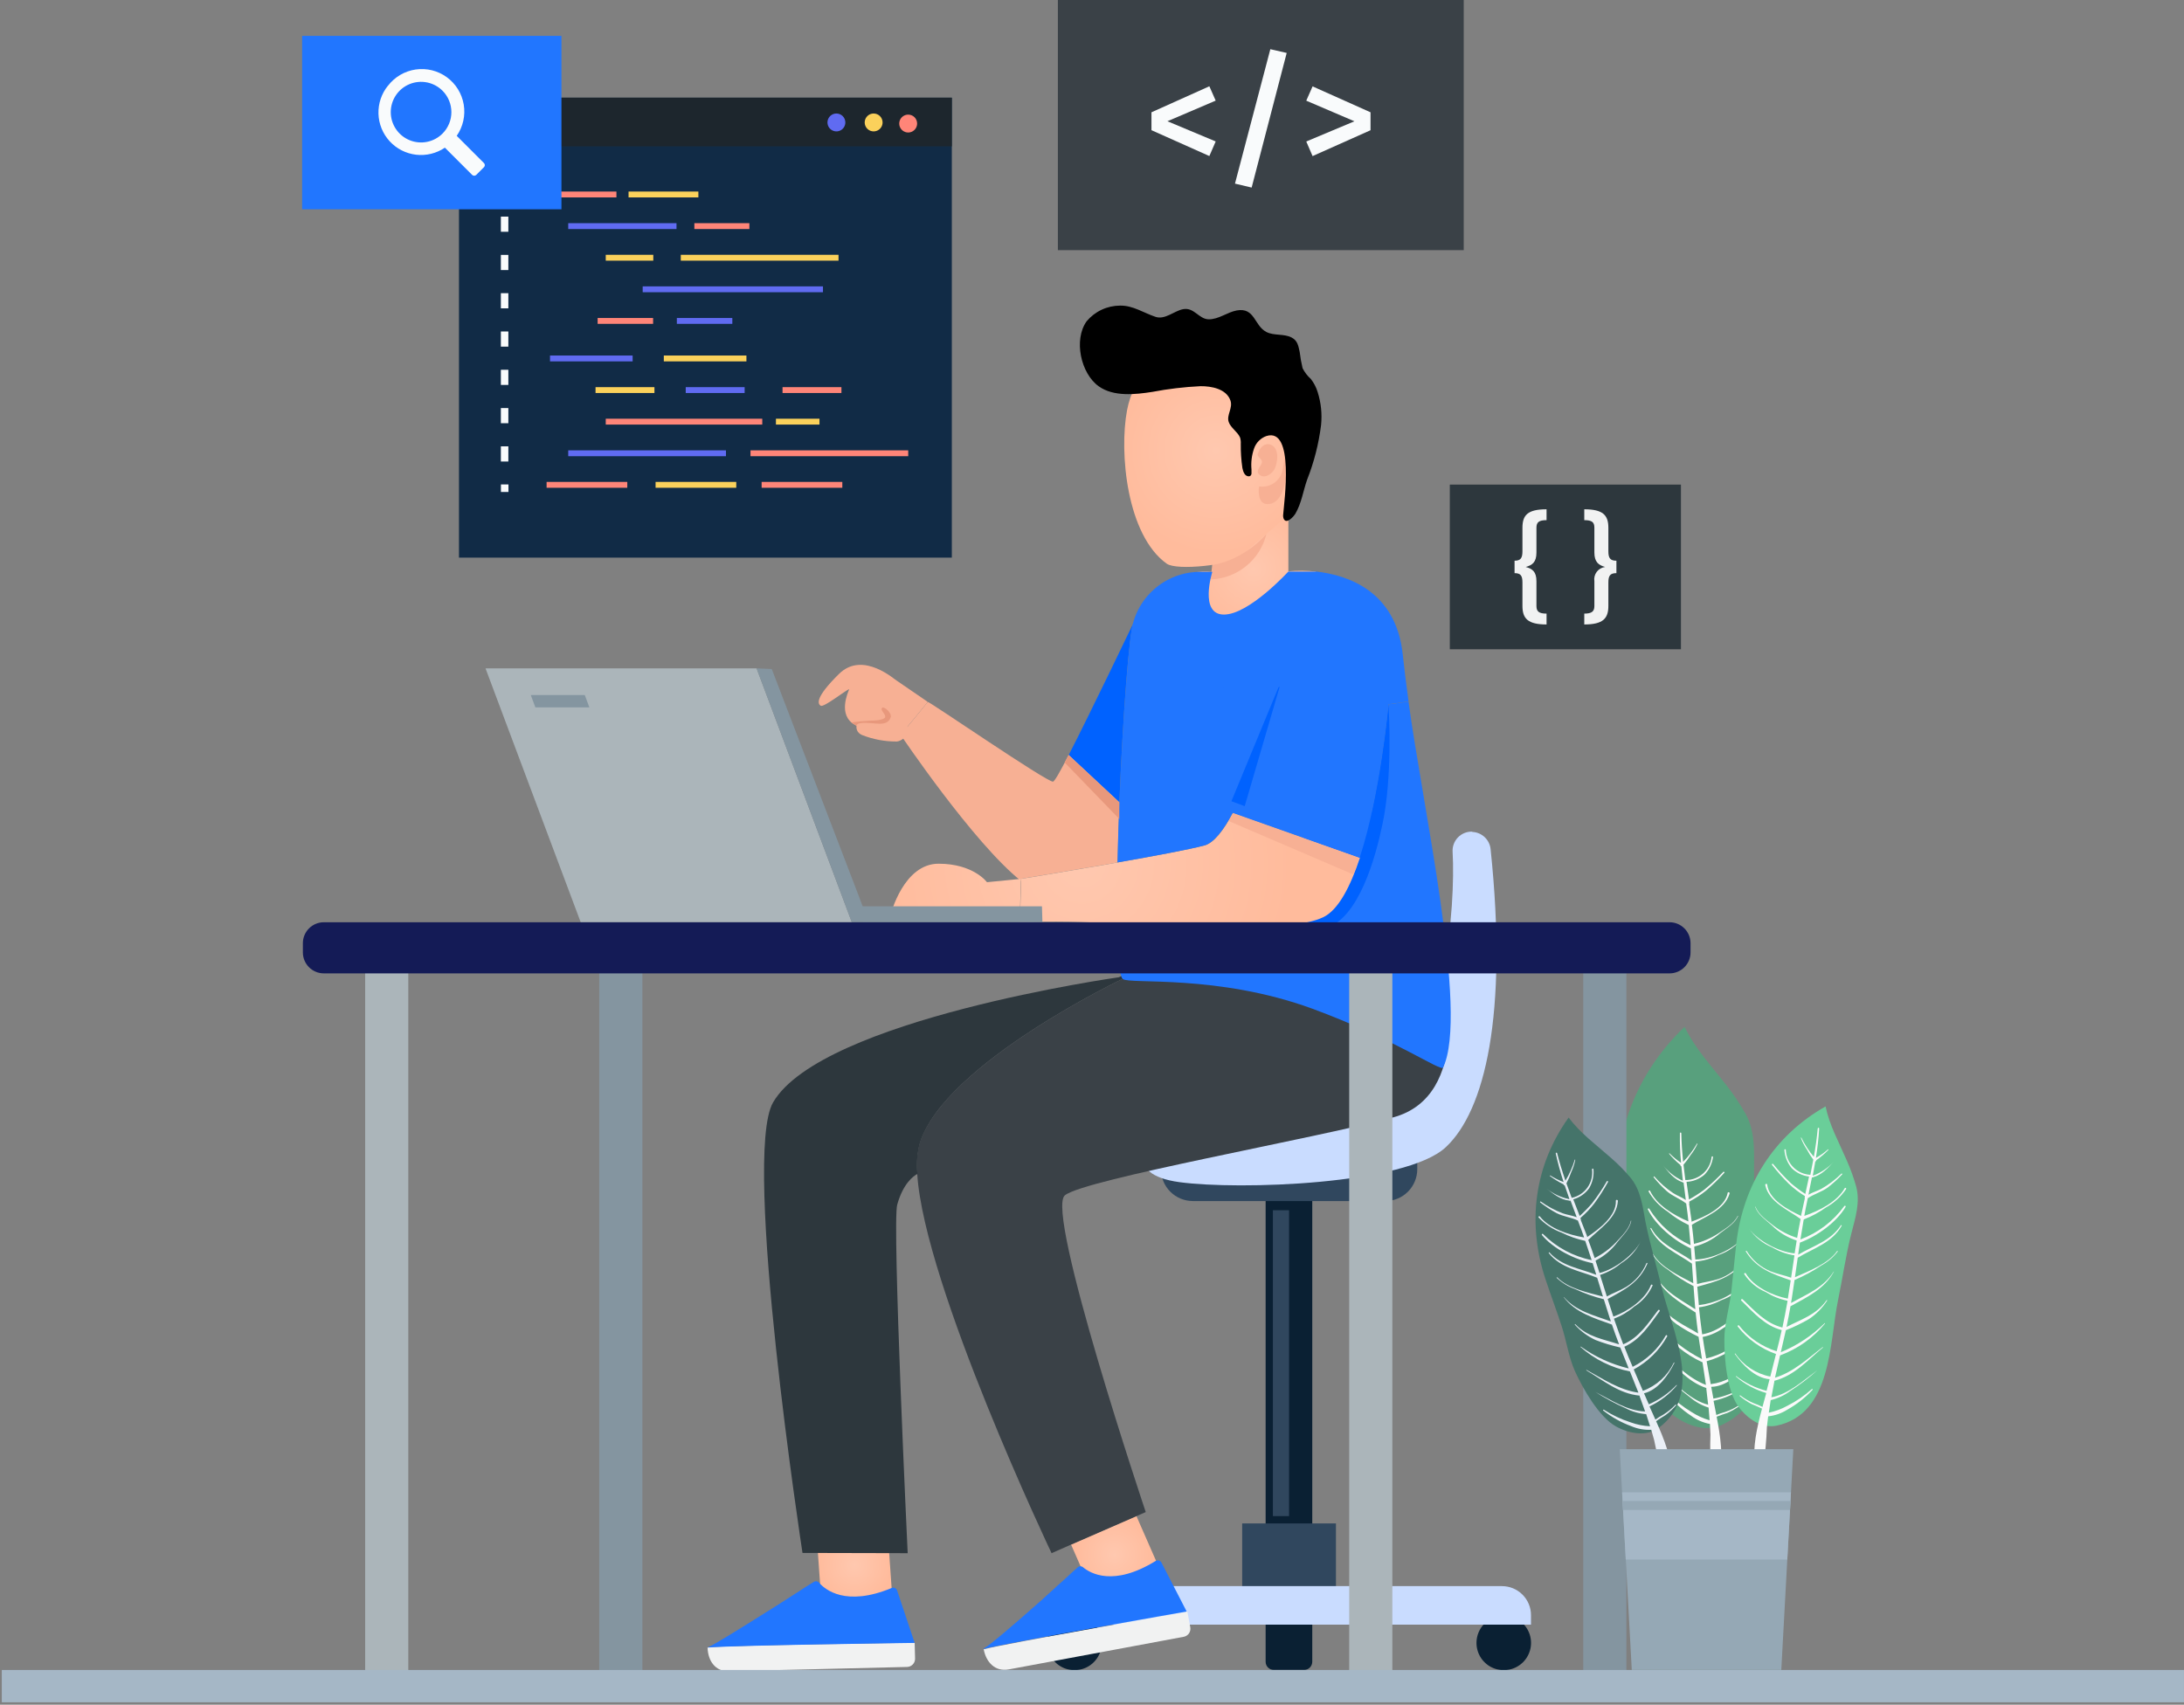 <svg width="538" height="420" viewBox="0 0 538 420" fill="none" xmlns="http://www.w3.org/2000/svg">
<rect x="0" y="0" width="538" height="420" fill="#808080" stroke="none"/>
<path d="M433.156 309.461C433.729 322.541 439.852 343.525 424.258 351.029C420.051 353.058 414.998 351.029 411.538 348.192C407.008 344.458 403.735 334.9 402.391 329.312C401.32 324.881 401.582 319.579 400.934 314.999C400.25 310.021 399.453 305.13 398.794 300.177C396.442 282.33 401.831 265.515 414.973 252.995C417.587 258.384 421.507 262.516 425.278 267.37C427.022 269.594 428.599 271.944 429.995 274.402C432.422 278.708 432.086 283.761 432.086 288.478C432.061 295.435 432.845 302.491 433.156 309.461Z" fill="#58A07D"/>
<path d="M421.346 353.457C421.322 352.582 421.273 351.705 421.224 350.828C419.565 350.526 417.997 349.849 416.638 348.849C414.418 347.389 412.442 345.587 410.786 343.509C410.694 343.402 410.88 343.253 410.973 343.347C412.671 345.108 414.595 346.637 416.695 347.892C418.067 348.788 419.565 349.473 421.14 349.924C421.066 348.883 420.979 347.841 420.892 346.799C419.222 346.272 417.675 345.413 416.346 344.273C414.079 342.567 411.95 340.686 409.978 338.646C413.142 341.308 416.603 345.028 420.781 346.092C420.648 344.834 420.497 343.476 420.329 342.178C420.326 342.112 420.331 342.045 420.343 341.98C415.542 340.384 412.517 336.322 409.006 332.948C408.943 332.943 409.016 332.799 409.075 332.853C412.592 335.978 415.781 339.49 420.236 341.211C419.971 339.357 419.694 337.503 419.392 335.647C415.196 333.747 411.58 330.768 408.911 327.014C408.916 326.952 408.921 326.877 409.004 326.933C411.881 330.209 415.364 332.898 419.262 334.851C418.995 333.022 418.716 331.193 418.413 329.349C416.501 328.437 414.663 327.378 412.915 326.181C411.233 324.875 409.839 323.237 408.821 321.367C408.81 321.358 408.802 321.346 408.797 321.333C408.791 321.32 408.789 321.306 408.791 321.292C408.792 321.277 408.797 321.264 408.805 321.252C408.813 321.24 408.824 321.231 408.836 321.224C408.849 321.217 408.863 321.214 408.877 321.214C408.891 321.213 408.905 321.217 408.917 321.223C408.93 321.23 408.941 321.239 408.949 321.251C408.957 321.263 408.962 321.276 408.964 321.29C411.189 325.02 414.832 326.407 418.31 328.531C418.072 326.816 417.872 325.105 417.697 323.383C413.847 320.883 409.626 318.518 407.662 314.108C407.662 314.108 407.668 314.034 407.724 314.113C409.85 318.185 413.949 320.166 417.619 322.566C417.641 322.255 417.551 321.949 417.535 321.649C417.402 320.042 417.281 318.448 417.171 316.856C414.933 315.71 412.813 314.349 410.84 312.791C409.34 311.834 408.058 310.572 407.078 309.087C407.066 309.066 407.063 309.042 407.069 309.019C407.076 308.996 407.091 308.976 407.111 308.965C407.132 308.953 407.157 308.95 407.18 308.956C407.203 308.963 407.222 308.978 407.234 308.998C409.157 312.245 413.746 314.362 417.121 316.166C417.014 314.548 416.906 312.943 416.786 311.325C413.094 308.712 408.633 307.078 406.567 302.699C406.502 302.569 406.697 302.458 406.762 302.588C408.966 306.616 413.2 308.12 416.74 310.573C416.662 309.582 416.598 308.579 416.521 307.575C412.448 305.745 407.848 301.893 405.924 297.96C405.909 297.918 405.909 297.872 405.925 297.83C405.941 297.788 405.971 297.753 406.011 297.732C406.05 297.711 406.096 297.704 406.14 297.714C406.183 297.723 406.222 297.748 406.249 297.784C408.686 301.727 412.237 304.858 416.453 306.784C416.321 305.164 416.175 303.557 416.006 301.935C415.981 301.891 415.963 301.843 415.954 301.794C414.112 300.928 412.388 299.83 410.825 298.527C408.886 297.275 407.272 295.58 406.117 293.582C406.008 293.362 406.371 293.176 406.479 293.408C408.101 296.857 412.284 299.394 415.917 300.93C415.847 300.338 415.79 299.748 415.721 299.156C415.61 298.275 415.499 297.393 415.375 296.523C413.96 295.385 412.096 294.751 410.686 293.551C409.477 292.484 408.363 291.314 407.358 290.053C407.255 289.933 407.441 289.772 407.545 289.879C408.902 291.438 410.46 292.81 412.179 293.958C413.169 294.592 414.325 294.987 415.275 295.655C415.092 294.219 414.897 292.783 414.727 291.335L414.616 291.327C414.572 291.336 414.527 291.333 414.486 291.316C414.445 291.3 414.41 291.272 414.385 291.236C412.386 290.579 410.961 288.717 409.69 287.152C409.69 287.152 409.696 287.065 409.69 287.152C410.965 288.728 412.579 289.996 414.412 290.863L414.549 290.873C414.421 289.704 414.295 288.521 414.18 287.353C414.144 287.347 414.111 287.334 414.081 287.315C414.05 287.296 414.024 287.271 414.004 287.241C413.984 287.212 413.971 287.179 413.964 287.144C413.957 287.109 413.958 287.072 413.965 287.038C412.949 286.207 412.013 285.283 411.171 284.277C411.113 284.211 411.183 284.103 411.29 284.174C412.143 285.043 413.086 285.819 414.105 286.486C413.879 284.057 413.785 281.618 413.823 279.179C413.84 278.955 414.162 278.978 414.171 279.204C414.212 281.565 414.379 283.911 414.621 286.249C415.935 284.918 417.07 283.424 418.001 281.802C418.002 281.782 418.011 281.764 418.026 281.751C418.041 281.738 418.061 281.732 418.081 281.733C418.1 281.734 418.119 281.744 418.132 281.759C418.145 281.774 418.151 281.793 418.15 281.813C417.697 282.802 417.127 283.732 416.452 284.585C415.937 285.422 415.354 286.214 414.708 286.954C414.841 288.212 415 289.471 415.158 290.73C416.753 290.766 418.303 290.201 419.502 289.149C420.701 288.097 421.462 286.633 421.634 285.048C421.65 284.824 422.01 284.85 421.981 285.073C421.754 286.7 421.02 288.214 419.884 289.4C418.649 290.476 417.086 291.102 415.45 291.176C415.645 292.625 415.852 294.075 416.058 295.525C417.337 294.82 418.569 294.034 419.748 293.171C421.433 291.797 423.025 290.312 424.512 288.725C424.673 288.574 424.916 288.829 424.743 288.979C423.356 290.517 421.872 291.964 420.299 293.311C419.008 294.363 417.612 295.278 416.133 296.042L416.117 296.265C416.152 296.313 416.169 296.372 416.165 296.431C416.161 296.49 416.135 296.546 416.094 296.588C416.293 297.975 416.504 299.363 416.691 300.749C416.678 300.831 416.672 300.914 416.673 300.997C419.956 299.775 424.893 297.587 425.582 293.931C425.608 293.583 426.159 293.723 426.059 294.078C424.813 298.18 420.086 299.697 416.768 301.753C416.967 303.315 417.14 304.887 417.288 306.457C419.403 305.96 421.415 305.101 423.237 303.918C424.891 302.79 427.222 301.449 428.057 299.563C428.062 299.501 428.181 299.572 428.156 299.57C427.359 301.447 425.278 302.619 423.73 303.829C421.901 305.409 419.724 306.534 417.378 307.113C417.392 307.183 417.387 307.256 417.363 307.324C417.453 308.316 417.53 309.32 417.62 310.312C421.502 310.294 427.114 307.756 429.299 304.981C427.752 306.956 425.657 308.432 423.277 309.225C421.514 310.107 419.599 310.646 417.634 310.812L418.056 316.358C419.777 315.859 421.573 315.69 423.273 315.139C425.747 314.3 427.899 312.711 429.429 310.594C429.539 310.464 429.74 310.616 429.645 310.721C426.668 314.773 422.729 315.748 418.108 317.011C418.223 318.529 418.35 320.048 418.491 321.556C422.266 321.118 427.158 319.214 429.268 316.097C429.421 315.871 429.777 316.134 429.626 316.323C428.19 318.18 426.24 319.574 424.02 320.334C422.312 321.24 420.456 321.832 418.54 322.083C418.542 322.133 418.538 322.183 418.529 322.232C418.745 324.419 419.012 326.585 419.304 328.752C423.5 328.021 426.378 325.159 429.589 322.522C429.802 322.338 430.115 322.66 429.889 322.856C426.619 325.626 423.709 328.585 419.432 329.398C419.691 331.164 419.964 332.918 420.297 334.689C424.025 333.813 427.406 331.842 430.003 329.028C430.18 328.829 430.446 329.123 430.281 329.323C427.638 332.242 424.211 334.341 420.41 335.371C420.735 337.254 421.071 339.162 421.411 341.021C424.957 340.583 428.191 338.775 430.423 335.984C430.427 335.922 430.584 335.996 430.527 336.091C428.367 338.693 425.134 341.64 421.538 341.679L421.869 343.475C421.93 343.842 422.003 344.209 422.076 344.588C424.826 344.092 427.448 343.047 429.785 341.515C429.847 341.52 429.922 341.525 429.852 341.62C427.56 343.343 424.918 344.54 422.111 345.127C422.328 346.266 422.568 347.432 422.794 348.621C423.487 348.323 424.201 348.078 424.931 347.89C426.183 347.472 427.375 346.891 428.475 346.162C428.587 346.17 428.692 346.265 428.588 346.333C427.627 347.035 426.593 347.63 425.502 348.106C424.61 348.366 423.747 348.727 422.876 349.039C423.783 353.746 424.532 358.742 423.615 363.13C423.408 364.101 421.738 364.242 421.565 363.181C421.297 359.947 421.223 356.7 421.346 353.457Z" fill="#FAFAFA"/>
<path d="M234.47 24.07H113.062V137.387H234.47V24.07Z" fill="#112B46"/>
<g style="mix-blend-mode:screen">
<g style="mix-blend-mode:screen">
<path d="M234.47 24.07H113.062V36.055H234.47V24.07Z" fill="#1D262D"/>
</g>
</g>
<path d="M208.242 30.156C208.244 30.592 208.117 31.019 207.876 31.383C207.636 31.747 207.293 32.031 206.89 32.2C206.488 32.368 206.045 32.414 205.617 32.33C205.189 32.247 204.795 32.038 204.486 31.73C204.176 31.423 203.965 31.03 203.879 30.603C203.793 30.175 203.836 29.731 204.002 29.328C204.169 28.925 204.451 28.58 204.814 28.337C205.176 28.095 205.603 27.965 206.039 27.965C206.621 27.965 207.179 28.196 207.592 28.606C208.005 29.017 208.238 29.574 208.242 30.156Z" fill="#606BF1"/>
<path d="M217.414 30.156C217.416 30.592 217.289 31.019 217.048 31.383C216.808 31.747 216.465 32.031 216.062 32.2C215.66 32.368 215.217 32.414 214.789 32.33C214.36 32.247 213.967 32.038 213.657 31.73C213.348 31.423 213.137 31.03 213.051 30.603C212.965 30.175 213.008 29.731 213.174 29.328C213.341 28.925 213.623 28.58 213.986 28.337C214.348 28.095 214.774 27.965 215.211 27.965C215.793 27.965 216.351 28.196 216.764 28.606C217.177 29.017 217.41 29.574 217.414 30.156Z" fill="#FBD15B"/>
<path d="M225.921 30.442C225.921 30.878 225.792 31.305 225.549 31.667C225.307 32.03 224.962 32.312 224.559 32.478C224.155 32.645 223.712 32.688 223.284 32.602C222.857 32.516 222.464 32.305 222.156 31.995C221.849 31.686 221.64 31.292 221.556 30.864C221.473 30.436 221.518 29.993 221.687 29.59C221.856 29.188 222.14 28.845 222.504 28.605C222.868 28.364 223.295 28.237 223.731 28.239C224.02 28.239 224.306 28.296 224.572 28.407C224.839 28.518 225.081 28.68 225.284 28.885C225.488 29.09 225.649 29.333 225.758 29.6C225.868 29.867 225.923 30.154 225.921 30.442Z" fill="#FF8578"/>
<path d="M151.848 47.194H134.648V48.638H151.848V47.194Z" fill="#FF8578"/>
<path d="M172.036 47.194H154.836V48.638H172.036V47.194Z" fill="#FBD15B"/>
<path d="M166.648 54.985H139.977V56.429H166.648V54.985Z" fill="#606BF1"/>
<path d="M184.6 54.985H171.047V56.429H184.6V54.985Z" fill="#FF8578"/>
<path d="M160.93 62.776H149.219V64.22H160.93V62.776Z" fill="#FBD15B"/>
<path d="M206.558 62.776H167.703V64.22H206.558V62.776Z" fill="#FBD15B"/>
<path d="M202.726 70.554H158.32V71.998H202.726V70.554Z" fill="#606BF1"/>
<path d="M160.884 78.345H147.219V79.789H160.884V78.345Z" fill="#FF8578"/>
<path d="M180.4 78.345H166.734V79.789H180.4V78.345Z" fill="#606BF1"/>
<path d="M154.524 118.731H134.648V120.175H154.524V118.731Z" fill="#FF8578"/>
<path d="M181.368 118.731H161.492V120.175H181.368V118.731Z" fill="#FBD15B"/>
<path d="M207.493 118.731H187.617V120.175H207.493V118.731Z" fill="#FF8578"/>
<path d="M178.832 110.953H139.977V112.397H178.832V110.953Z" fill="#606BF1"/>
<path d="M223.73 110.953H184.875V112.397H223.73V110.953Z" fill="#FF8578"/>
<path d="M187.775 103.162H149.219V104.606H187.775V103.162Z" fill="#FF8578"/>
<path d="M201.869 103.162H191.141V104.606H201.869V103.162Z" fill="#FBD15B"/>
<path d="M161.215 95.383H146.703V96.827H161.215V95.383Z" fill="#FBD15B"/>
<path d="M183.434 95.383H168.922V96.827H183.434V95.383Z" fill="#606BF1"/>
<path d="M207.277 95.383H192.766V96.827H207.277V95.383Z" fill="#FF8578"/>
<path d="M183.872 87.592H163.523V89.036H183.872V87.592Z" fill="#FBD15B"/>
<path d="M155.841 87.592H135.492V89.036H155.841V87.592Z" fill="#606BF1"/>
<path d="M125.253 45.812H123.398V47.667H125.253V45.812Z" fill="#F9FBFC"/>
<path d="M125.225 113.703H123.383V109.97H125.225V113.703ZM125.225 104.269H123.383V100.536H125.225V104.269ZM125.225 94.836H123.383V91.102H125.225V94.836ZM125.225 85.402H123.383V81.668H125.225V85.402ZM125.225 75.968H123.383V72.234H125.225V75.968ZM125.225 66.534H123.383V62.8H125.225V66.534ZM125.225 57.1H123.383V53.367H125.225V57.1Z" fill="#F9FBFC"/>
<path d="M125.253 119.354H123.398V121.208H125.253V119.354Z" fill="#F9FBFC"/>
<path d="M360.57 0H260.594V61.631H360.57V0Z" fill="#3A4147"/>
<path d="M299.467 24.792L287.581 29.87L299.467 34.848L297.911 38.445L283.648 32.073V27.667L297.911 21.257L299.467 24.792Z" fill="#F9FBFC"/>
<path d="M316.963 13.043L308.326 46.211L304.219 45.24L312.931 12.122L316.963 13.043Z" fill="#F9FBFC"/>
<path d="M337.612 27.667V32.085L323.337 38.457L321.781 34.86L333.642 29.882L321.781 24.804L323.337 21.282L337.612 27.667Z" fill="#F9FBFC"/>
<path d="M414.079 119.391H357.141V159.964H414.079V119.391Z" fill="#2D373D"/>
<path d="M380.972 128.153C379.13 128.153 378.483 128.638 378.483 130.007V136.118C378.483 138.495 377.499 139.229 375.844 139.69C377.499 140.126 378.483 140.86 378.483 143.212V149.31C378.483 150.679 379.13 151.177 380.972 151.177V153.853C376.342 153.853 375.035 152.372 375.035 149.286V143.498C375.035 141.843 374.6 141.208 373.094 141.208V138.147C374.6 138.147 375.035 137.487 375.035 135.819V130.045C375.035 126.933 376.28 125.477 380.972 125.477V128.153Z" fill="#F1F2F2"/>
<path d="M396.202 130.045V135.819C396.202 137.487 396.638 138.147 398.181 138.147V141.208C396.638 141.208 396.202 141.843 396.202 143.498V149.286C396.202 152.372 394.895 153.853 390.266 153.853V151.177C392.07 151.177 392.755 150.679 392.755 149.31V143.212C392.69 142.806 392.707 142.391 392.807 141.991C392.906 141.592 393.084 141.217 393.332 140.888C393.579 140.559 393.89 140.283 394.247 140.078C394.603 139.872 394.997 139.74 395.406 139.69C393.75 139.229 392.755 138.445 392.755 136.118V130.007C392.755 128.638 392.145 128.153 390.266 128.153V125.477C394.895 125.477 396.202 126.933 396.202 130.045Z" fill="#F1F2F2"/>
<path d="M138.305 8.836H74.422V51.562H138.305V8.836Z" fill="#2176FF"/>
<path d="M95.568 21.108C93.984 23.061 93.154 25.518 93.231 28.032C93.309 30.545 94.287 32.947 95.988 34.799C97.689 36.651 99.999 37.83 102.497 38.12C104.995 38.41 107.514 37.792 109.594 36.379L116.303 43.087C116.44 43.219 116.623 43.293 116.813 43.293C117.003 43.293 117.186 43.219 117.323 43.087L119.215 41.195C119.283 41.129 119.338 41.05 119.375 40.962C119.412 40.874 119.432 40.78 119.432 40.685C119.432 40.59 119.412 40.495 119.375 40.408C119.338 40.32 119.283 40.241 119.215 40.175L112.507 33.467C114.068 31.217 114.687 28.446 114.231 25.746C113.775 23.046 112.28 20.632 110.066 19.02C107.853 17.408 105.096 16.727 102.387 17.122C99.677 17.517 97.23 18.956 95.568 21.133V21.108ZM109.047 32.869C108.007 33.925 106.677 34.647 105.225 34.945C103.774 35.242 102.266 35.101 100.895 34.539C99.524 33.977 98.351 33.02 97.525 31.79C96.7 30.559 96.259 29.111 96.259 27.63C96.259 26.148 96.7 24.699 97.525 23.469C98.351 22.238 99.524 21.281 100.895 20.72C102.266 20.158 103.774 20.017 105.225 20.314C106.677 20.611 108.007 21.334 109.047 22.39C110.423 23.787 111.194 25.669 111.194 27.63C111.194 29.59 110.423 31.472 109.047 32.869Z" fill="#F9FBFC"/>
<path d="M324.142 140.823C323.993 142.241 322.064 157.002 306.918 157.002C291.012 157.002 293.675 141.246 293.675 141.246V141.146C295.313 140.809 296.992 140.73 298.654 140.91V133.442L316.712 123.336H317.372V140.76C319.625 140.549 321.894 140.57 324.142 140.823Z" fill="url(#paint0_radial_8924_29529)"/>
<path d="M315.373 90.044C318.095 92.816 319.977 96.303 320.799 100.1C322.529 107.754 320.899 115.844 318.683 123.212C318.362 124.493 317.823 125.71 317.09 126.809C316.508 127.549 315.844 128.221 315.111 128.812C311.9 131.6 308.694 134.401 305.491 137.213C303.313 139.105 289.946 140.698 287.395 138.869C277.563 131.837 275.659 111.488 277.638 101.046C280.898 83.772 303.101 77.599 315.373 90.044Z" fill="url(#paint1_radial_8924_29529)"/>
<path d="M309.846 112.148C309.983 110.493 311.688 108.663 313.405 109.746C315.123 110.829 314.762 113.816 314.027 115.446C313.455 116.691 311.538 118.109 310.207 116.927C309.111 115.931 310.816 114.761 310.879 113.853C310.941 112.944 309.286 112.459 309.958 111.575" fill="#F7B094"/>
<path d="M310.156 119.839C311.331 120.027 312.535 119.797 313.558 119.19C314.581 118.583 315.359 117.637 315.757 116.516C316.239 114.774 316.469 112.972 316.442 111.165C317.049 113.069 317.203 115.089 316.89 117.064C316.417 120.698 315.147 124.17 312.297 124.208C309.447 124.245 310.156 119.839 310.156 119.839Z" fill="#F7B094"/>
<path d="M307.964 117.275C307.902 117.309 307.834 117.33 307.764 117.337C306.644 117.487 306.209 116.155 306.047 115.309C305.759 113.343 305.626 111.358 305.649 109.372C305.685 108.839 305.626 108.304 305.474 107.792C304.852 106.36 303.184 105.439 302.674 103.958C302.089 102.241 303.757 100.536 303.097 98.657C302.077 95.782 298.393 95.122 295.717 95.147C291.731 95.336 287.764 95.806 283.844 96.553C279.675 97.2 274.335 97.798 270.652 95.172C266.221 91.998 264.429 83.697 267.677 79.154C268.684 77.95 269.942 76.981 271.363 76.315C272.784 75.648 274.334 75.301 275.904 75.296C279.077 75.221 281.765 77.113 284.678 78.072C286.993 78.831 289.245 76.603 291.411 76.18C294.136 75.632 295.294 78.607 297.708 78.669C300.123 78.731 302.351 76.914 304.628 76.491C309.171 75.669 308.909 80.225 311.959 81.793C313.85 82.763 316.302 82.166 318.181 83.162C319.638 83.909 319.837 85.215 320.16 86.709C320.319 88.053 320.556 89.387 320.87 90.704C321.373 91.707 322.061 92.607 322.898 93.355C323.65 94.313 324.22 95.402 324.578 96.566C325.418 99.2 325.706 101.979 325.425 104.73C324.853 109.332 323.703 113.844 322.002 118.159C321.007 120.959 320.646 123.884 319.115 126.535C318.704 127.244 316.875 129.323 316.203 127.779C316.083 127.436 316.048 127.069 316.103 126.709C316.302 123.809 318.99 105.191 311.946 107.431C311.239 107.685 310.598 108.095 310.072 108.632C309.546 109.169 309.149 109.817 308.909 110.53C308.337 112.183 308.125 113.94 308.287 115.682C308.287 115.944 308.287 116.192 308.287 116.454C308.311 116.607 308.294 116.764 308.237 116.909C308.18 117.053 308.086 117.18 307.964 117.275Z" fill="black"/>
<path d="M298.645 139.179C306.672 137.935 311.962 131.55 311.962 131.55C311.21 134.671 309.452 137.458 306.961 139.482C304.469 141.506 301.381 142.655 298.172 142.751L298.645 139.179Z" fill="#F7B094"/>
<path d="M321.267 396.954H313.799C313.261 396.954 312.745 396.74 312.365 396.36C311.984 395.979 311.771 395.463 311.771 394.925V284.744H323.258L323.258 394.925C323.258 395.457 323.049 395.968 322.677 396.347C322.305 396.726 321.798 396.944 321.267 396.954Z" fill="#0A2033"/>
<path d="M341.272 295.908H293.841C291.759 295.908 289.761 295.08 288.288 293.608C286.816 292.135 285.988 290.137 285.988 288.055V286.325H349.125V288.055C349.125 290.137 348.298 292.135 346.825 293.608C345.352 295.08 343.355 295.908 341.272 295.908Z" fill="#30475E"/>
<path d="M321.267 411.44H313.799C313.261 411.44 312.745 411.227 312.365 410.846C311.984 410.466 311.771 409.95 311.771 409.412V383.886H323.258V409.424C323.255 409.954 323.045 410.461 322.673 410.838C322.3 411.214 321.796 411.431 321.267 411.44Z" fill="#0A2033"/>
<path d="M257.969 404.77C257.969 406.099 258.363 407.399 259.101 408.504C259.84 409.609 260.889 410.47 262.118 410.979C263.346 411.488 264.697 411.621 266.001 411.361C267.304 411.102 268.502 410.462 269.442 409.522C270.382 408.582 271.022 407.385 271.281 406.081C271.54 404.777 271.407 403.426 270.898 402.198C270.39 400.97 269.528 399.92 268.423 399.182C267.318 398.443 266.019 398.049 264.689 398.049C262.907 398.049 261.198 398.757 259.937 400.018C258.677 401.278 257.969 402.988 257.969 404.77Z" fill="#0A2033"/>
<path d="M363.711 404.77C363.711 406.099 364.105 407.399 364.844 408.504C365.582 409.609 366.632 410.47 367.86 410.979C369.088 411.488 370.439 411.621 371.743 411.361C373.046 411.102 374.244 410.462 375.184 409.522C376.124 408.582 376.764 407.385 377.023 406.081C377.282 404.777 377.149 403.426 376.641 402.198C376.132 400.97 375.271 399.92 374.165 399.182C373.06 398.443 371.761 398.049 370.432 398.049C368.649 398.049 366.94 398.757 365.679 400.018C364.419 401.278 363.711 402.988 363.711 404.77Z" fill="#0A2033"/>
<path d="M305.995 395.522H329.094V375.336H305.995V395.522Z" fill="#30475E"/>
<path d="M377.141 400.277H257.961V397.937C257.961 396.039 258.715 394.219 260.057 392.877C261.399 391.535 263.219 390.781 265.117 390.781H369.984C371.882 390.781 373.703 391.535 375.045 392.877C376.387 394.219 377.141 396.039 377.141 397.937V400.277Z" fill="#C9DCFF"/>
<path d="M317.545 298.173H313.562V373.531H317.545V298.173Z" fill="#30475E"/>
<path d="M362.673 204.893C362.02 204.871 361.369 204.986 360.762 205.23C360.156 205.474 359.607 205.842 359.151 206.311C358.696 206.78 358.343 207.339 358.115 207.952C357.888 208.565 357.792 209.218 357.832 209.871C358.616 223.561 355.716 256.916 342.984 268.291C327.402 282.218 283.245 280.326 283.245 280.326C283.245 280.326 275.952 289.274 290.538 291.253C305.125 293.232 346.208 291.925 356.152 282.641C365.772 273.655 371.485 250.12 367.191 209.211C367.075 208.077 366.552 207.022 365.72 206.242C364.887 205.462 363.801 205.01 362.661 204.967L362.673 204.893Z" fill="#C9DCFF"/>
<path d="M279.948 373.531L285.2 385.504L269.108 392.561L263.844 380.551L279.948 373.531Z" fill="url(#paint2_radial_8924_29529)"/>
<path d="M355.818 240.487C354.822 242.479 283.347 240.487 276.589 241.147C276.589 241.147 232.842 262.018 226.57 281.57C225.892 284.07 225.681 286.673 225.947 289.249C227.702 316.767 259.04 382.666 259.04 382.666L263.844 380.551L279.949 373.531L282.239 372.536C282.239 372.536 257.348 298.472 262.326 294.489C267.304 290.506 323.633 280.575 343.223 275.285C362.812 269.996 355.818 240.487 355.818 240.487Z" fill="#3A4147"/>
<path d="M218.615 376.605L219.873 394.589H202.324L201.055 376.568L218.615 376.605Z" fill="url(#paint3_radial_8924_29529)"/>
<path d="M276.242 240.487L275.607 240.774C275.607 240.774 202.389 251.091 190.441 271.601C182.675 284.968 197.685 382.604 197.685 382.604L223.596 382.666C223.596 382.666 219.726 301.334 221.02 296.791C222.464 291.626 224.953 289.76 225.998 289.224C225.732 286.648 225.943 284.045 226.621 281.545C232.844 261.993 276.64 241.122 276.64 241.122C276.445 240.956 276.306 240.735 276.242 240.487Z" fill="#2D373D"/>
<path d="M346.971 172.857L342.067 173.529C341.189 182.432 339.813 191.278 337.948 200.026L276.765 223.25L275.931 227.68H275.172C275.172 228.601 275.172 229.498 275.234 230.331C275.371 235.434 275.707 239.118 276.242 240.587C276.299 240.825 276.424 241.042 276.603 241.209C278.271 242.565 299.901 239.964 323.299 248.527C343.586 255.994 354.961 264.109 355.484 263.014C361.868 249.697 350.257 197.674 346.971 172.857Z" fill="#2176FF"/>
<path d="M340.532 203.15C338.901 210.991 334.695 226.573 326.418 228.664C315.615 231.414 294.744 231.265 275.179 230.219C275.179 229.386 275.179 228.489 275.117 227.568H275.876L276.71 223.138L337.893 199.914C339.759 191.166 341.134 182.32 342.013 173.417C342.013 173.417 342.013 173.505 342.013 173.641C342.199 175.77 343.021 191.625 340.532 203.15Z" fill="#0062FF"/>
<path d="M279.264 153.368C278.169 155.347 276.589 176.629 275.742 197.749L263.234 186.075C268.536 175.77 279.264 153.368 279.264 153.368Z" fill="#0062FF"/>
<path d="M271.762 213.107C261.208 214.937 251.5 216.517 251.5 216.517V217.027C239.739 207.643 221.867 181.059 221.867 181.059C221.867 181.059 227.219 174.638 228.551 172.945C228.75 172.684 257.897 192.746 259.391 192.572C259.764 192.572 261.258 189.908 263.249 186.013L275.757 197.687C275.558 202.665 275.396 207.731 275.296 212.472C274.114 212.709 272.932 212.908 271.762 213.107Z" fill="#F7B094"/>
<path d="M251.502 216.53L251.241 225.242H219.43C219.43 225.242 222.591 212.796 231.203 212.796C239.816 212.796 243.126 217.351 243.126 217.351L251.502 216.53Z" fill="url(#paint4_radial_8924_29529)"/>
<path d="M228.296 172.758L228.533 172.957C227.201 174.65 221.85 181.072 221.85 181.072L218.564 178.719C217.342 179.368 215.977 179.698 214.593 179.681C213.21 179.663 211.854 179.299 210.648 178.62C206.218 176.218 208.956 170.468 209.192 169.796C208.334 170.032 202.969 174.326 202.185 173.878C201.401 173.43 200.729 171.899 206.678 166.037C212.627 160.175 220.667 167.705 220.916 167.705L228.296 172.758Z" fill="#F7B094"/>
<path d="M211.314 177.624C211.314 177.624 210.069 180.026 212.309 181.072C215.048 182.163 217.973 182.712 220.922 182.69C222.826 182.503 224.344 179.84 224.344 179.84L218.569 174.426H213.964L211.314 177.624Z" fill="#F7B094"/>
<path d="M210.96 178.807C211.309 177.624 214.582 178.259 216.61 178.309C218.104 178.309 218.925 177.948 219.386 176.803C219.846 175.658 217.681 173.853 217.258 174.426C216.834 174.998 218.042 175.795 218.067 176.554C218.091 177.313 215.938 177.562 214.258 177.562C212.733 177.622 211.212 177.767 209.703 177.998L210.96 178.807Z" fill="#E8987C"/>
<path d="M334.832 211.315L303.718 200.275C301.44 204.519 299.013 207.743 296.611 208.328C292.977 209.286 284.166 210.941 275.317 212.485C274.147 212.709 272.965 212.908 271.795 213.119C261.241 214.949 251.533 216.529 251.533 216.529V217.04V217.376L251.297 225.241V227.233C259.271 226.926 267.257 227.055 275.217 227.618C293.886 228.95 317.968 229.747 325.946 225.988C329.68 224.221 332.667 218.409 335.019 211.252L334.832 211.315Z" fill="url(#paint5_radial_8924_29529)"/>
<path d="M303.673 200.275L334.837 211.315L333.418 215.472L302.578 202.242L303.673 200.275Z" fill="#F7B094"/>
<path d="M303.682 200.276C301.405 204.52 298.978 207.743 296.576 208.328C292.942 209.286 284.13 210.942 275.281 212.485C275.381 207.743 275.543 202.727 275.742 197.699C276.588 176.542 278.169 155.297 279.264 153.318C281.044 149.995 285.935 142.777 293.651 141.121V141.221C293.651 141.221 291.013 156.977 306.931 156.977C322.077 156.977 324.006 142.242 324.155 140.798C331.946 141.669 343.894 145.577 345.549 161.246C345.885 164.345 346.358 168.315 346.981 172.833L342.065 173.505C342.065 173.505 340.073 195.584 334.971 211.228L334.846 211.29L303.682 200.276Z" fill="#2176FF"/>
<path d="M303.344 197.4L315.789 167.282L306.617 198.62L303.344 197.4Z" fill="#0062FF"/>
<path d="M324.142 140.822H317.359C317.359 140.822 307.701 151.414 301.503 151.414C295.305 151.414 298.641 140.884 298.641 140.884H295.617C291.417 140.888 287.364 142.436 284.232 145.233C281.099 148.031 279.105 151.883 278.628 156.056C278.516 157.039 278.404 157.972 278.317 158.831C277.657 165.241 303.619 169.895 303.619 169.895L316.998 169.149L325.113 153.367L326.731 146.871L324.142 140.822Z" fill="#2176FF"/>
<path d="M242.317 406.338C242.927 409.586 245.167 411.889 248.415 411.316L291.602 403.264C292.126 403.164 292.59 402.861 292.891 402.42C293.192 401.979 293.306 401.437 293.207 400.912L292.498 397.079C292.498 397.079 247.071 405.031 242.305 406.351L242.317 406.338Z" fill="#F1F2F2"/>
<path d="M255.168 395.473L256.5 394.303L258.989 392.038C259.424 391.652 259.86 391.266 260.233 390.893L262.424 388.939L263.756 387.694L265.523 386.114C265.697 385.968 265.918 385.888 266.145 385.888C266.373 385.888 266.593 385.968 266.767 386.114C268.547 387.607 274.235 391.017 284.677 384.583C284.794 384.512 284.924 384.465 285.059 384.446C285.195 384.426 285.333 384.434 285.465 384.469C285.598 384.504 285.722 384.565 285.83 384.648C285.938 384.732 286.029 384.837 286.096 384.956L292.318 397.028C292.318 397.028 246.892 404.981 242.125 406.3C243.867 405.342 249.68 400.327 255.168 395.473Z" fill="#2176FF"/>
<path d="M174.302 405.915C174.389 409.213 176.231 411.839 179.529 411.764L223.449 410.694C223.714 410.687 223.975 410.629 224.217 410.522C224.459 410.414 224.678 410.26 224.861 410.068C225.043 409.876 225.186 409.65 225.282 409.403C225.377 409.156 225.422 408.893 225.416 408.628L225.316 404.732C225.316 404.732 179.267 405.342 174.289 405.89L174.302 405.915Z" fill="#F1F2F2"/>
<path d="M188.701 397.228L190.195 396.294L193.07 394.465L194.501 393.544L196.99 391.951L198.496 390.968L200.487 389.723C200.682 389.6 200.913 389.55 201.141 389.582C201.369 389.614 201.579 389.725 201.732 389.897C203.238 391.652 208.365 395.933 219.653 391.241C219.779 391.186 219.915 391.158 220.053 391.158C220.191 391.159 220.327 391.188 220.452 391.244C220.578 391.301 220.69 391.383 220.782 391.485C220.874 391.587 220.943 391.708 220.985 391.839L225.316 404.77C225.316 404.77 179.267 405.38 174.289 405.927C175.994 405.181 182.478 401.148 188.701 397.228Z" fill="#2176FF"/>
<path d="M143.049 227.22L119.602 164.668H186.372L209.833 227.22H143.049Z" fill="#ABB5BA"/>
<path d="M213.959 227.22H209.827L186.367 164.668L190.113 164.83L211.819 221.458L213.959 227.22Z" fill="#8495A0"/>
<path d="M212.666 227.232H256.786L256.674 223.287H211.758" fill="#8495A0"/>
<path d="M400.644 239.156H390.016V413.681H400.644V239.156Z" fill="#8495A0"/>
<path d="M342.988 239.156H332.359V413.681H342.988V239.156Z" fill="#ABB5BA"/>
<path d="M158.246 239.156H147.617V413.681H158.246V239.156Z" fill="#8495A0"/>
<path d="M100.582 239.156H89.953V413.681H100.582V239.156Z" fill="#ABB5BA"/>
<path d="M411.277 227.22H79.774C76.922 227.22 74.609 229.533 74.609 232.385V234.65C74.609 237.503 76.922 239.815 79.774 239.815H411.277C414.129 239.815 416.442 237.503 416.442 234.65V232.385C416.442 229.533 414.129 227.22 411.277 227.22Z" fill="#141B56"/>
<path d="M130.75 171.24L131.883 174.289H145.187L144.054 171.24H130.75Z" fill="#8495A0"/>
<path d="M263.219 186.013L262.273 187.867L275.727 201.769V197.687L263.219 186.013Z" fill="#E8987C"/>
<path d="M537.998 411.44H0.445V419.404H537.998V411.44Z" fill="#A5B7C6"/>
<path d="M452.766 320.401C450.638 330.768 451.298 348.416 437.607 351.254C433.874 352 430.352 349.449 428.211 346.512C425.398 342.679 424.726 334.552 424.776 329.909C424.776 326.176 426.021 322.118 426.469 318.41C426.904 314.402 427.265 310.37 427.713 306.362C429.393 291.925 436.935 279.816 449.705 272.597C450.7 277.339 452.953 281.309 454.932 285.914C455.858 288 456.632 290.15 457.247 292.348C458.292 296.207 457.023 300.102 456.089 303.786C454.695 309.2 453.911 314.887 452.766 320.401Z" fill="#6ACE99"/>
<path d="M435.256 351.565C435.343 350.694 435.455 349.822 435.567 348.951C437.244 348.769 438.857 348.208 440.284 347.308C442.605 346.013 444.705 344.358 446.507 342.405C446.607 342.305 446.432 342.143 446.333 342.231C444.512 343.864 442.482 345.249 440.297 346.35C438.864 347.144 437.32 347.719 435.717 348.055C435.866 347.022 436.028 345.989 436.19 344.956C437.894 344.552 439.498 343.807 440.907 342.766C443.291 341.228 445.55 339.505 447.665 337.613C444.317 340.04 440.595 343.5 436.351 344.259C436.575 343.015 436.824 341.671 437.086 340.389C437.093 340.322 437.093 340.256 437.086 340.189C441.989 338.945 445.3 335.112 449.046 332C449.108 332 449.046 331.851 448.984 331.901C445.25 334.763 441.815 338.036 437.248 339.43C437.646 337.601 438.056 335.771 438.492 333.942C442.814 332.35 446.636 329.64 449.569 326.089C449.569 326.026 449.569 325.952 449.482 326.001C446.376 329.061 442.707 331.491 438.679 333.158C439.077 331.353 439.488 329.548 439.923 327.731C441.896 326.96 443.806 326.036 445.636 324.968C447.408 323.788 448.916 322.254 450.067 320.463C450.078 320.455 450.087 320.444 450.093 320.431C450.1 320.418 450.103 320.404 450.102 320.39C450.102 320.376 450.098 320.362 450.091 320.35C450.084 320.337 450.074 320.327 450.062 320.319C450.05 320.312 450.036 320.307 450.022 320.306C450.008 320.305 449.994 320.307 449.981 320.313C449.968 320.318 449.956 320.327 449.947 320.338C449.938 320.349 449.932 320.362 449.93 320.376C447.441 323.935 443.707 325.056 440.085 326.922C440.446 325.23 440.77 323.537 441.068 321.832C445.088 319.617 449.469 317.563 451.747 313.307C451.747 313.307 451.747 313.232 451.684 313.307C449.27 317.215 445.039 318.895 441.205 321.023C441.205 320.712 441.317 320.413 441.355 320.115C441.604 318.522 441.84 316.941 442.064 315.36C444.379 314.38 446.592 313.175 448.673 311.764C450.238 310.917 451.607 309.751 452.693 308.341C452.706 308.321 452.711 308.297 452.706 308.274C452.701 308.25 452.688 308.23 452.668 308.217C452.648 308.203 452.624 308.199 452.6 308.203C452.577 308.208 452.556 308.222 452.543 308.242C450.39 311.34 445.661 313.12 442.164 314.676C442.388 313.07 442.612 311.477 442.848 309.872C446.719 307.532 451.286 306.225 453.663 302.006C453.738 301.882 453.551 301.757 453.477 301.882C450.988 305.74 446.656 306.935 442.948 309.125C443.097 308.142 443.234 307.146 443.383 306.151C447.577 304.62 452.444 301.11 454.647 297.327C454.665 297.286 454.668 297.24 454.655 297.197C454.643 297.154 454.615 297.117 454.577 297.093C454.539 297.069 454.494 297.059 454.45 297.065C454.405 297.072 454.365 297.094 454.335 297.128C451.62 300.884 447.852 303.751 443.508 305.367C443.757 303.761 444.018 302.168 444.304 300.563C444.332 300.521 444.353 300.474 444.366 300.426C446.266 299.695 448.065 298.725 449.718 297.538C451.743 296.43 453.475 294.855 454.771 292.946C454.895 292.734 454.547 292.523 454.423 292.747C452.556 296.07 448.2 298.297 444.466 299.567C444.578 298.982 444.678 298.397 444.79 297.812C444.964 296.941 445.138 296.07 445.325 295.211C446.818 294.178 448.722 293.68 450.216 292.585C451.499 291.609 452.694 290.522 453.788 289.337C453.9 289.225 453.726 289.05 453.614 289.15C452.148 290.607 450.494 291.862 448.698 292.884C447.665 293.444 446.482 293.755 445.487 294.352C445.773 292.933 446.071 291.515 446.345 290.083H446.457C446.5 290.096 446.545 290.095 446.587 290.082C446.629 290.068 446.666 290.043 446.694 290.009C448.735 289.498 450.291 287.744 451.672 286.275C451.672 286.275 451.672 286.188 451.672 286.275C450.286 287.754 448.584 288.903 446.694 289.635H446.557C446.768 288.478 446.98 287.308 447.179 286.15C447.215 286.147 447.249 286.137 447.281 286.12C447.312 286.103 447.34 286.08 447.362 286.052C447.384 286.024 447.4 285.992 447.41 285.958C447.419 285.923 447.421 285.887 447.416 285.852C448.489 285.097 449.489 284.243 450.403 283.3C450.465 283.238 450.403 283.126 450.291 283.188C449.378 283.994 448.38 284.7 447.316 285.292C447.717 282.885 447.987 280.459 448.125 278.023C448.125 277.799 447.801 277.799 447.777 278.023C447.565 280.376 447.229 282.703 446.818 285.018C445.605 283.596 444.58 282.023 443.769 280.338C443.769 280.319 443.761 280.3 443.747 280.286C443.733 280.272 443.714 280.264 443.694 280.264C443.675 280.264 443.656 280.272 443.642 280.286C443.628 280.3 443.62 280.319 443.62 280.338C444 281.357 444.501 282.327 445.113 283.226C445.566 284.098 446.09 284.93 446.681 285.715C446.457 286.959 446.208 288.204 445.959 289.449C444.366 289.369 442.861 288.694 441.741 287.558C440.621 286.422 439.968 284.907 439.911 283.313C439.911 283.089 439.55 283.089 439.562 283.313C439.671 284.952 440.294 286.516 441.342 287.781C442.496 288.943 444.009 289.68 445.636 289.872C445.337 291.303 445.026 292.734 444.715 294.165C443.49 293.37 442.318 292.497 441.205 291.552C439.623 290.06 438.143 288.463 436.775 286.773C436.625 286.611 436.364 286.847 436.526 287.009C437.798 288.643 439.174 290.194 440.645 291.651C441.857 292.793 443.183 293.807 444.603 294.676V294.9C444.564 294.945 444.543 295.002 444.543 295.062C444.543 295.121 444.564 295.178 444.603 295.223C444.304 296.592 443.993 297.961 443.707 299.33C443.714 299.413 443.714 299.497 443.707 299.579C440.521 298.123 435.754 295.584 435.331 291.888C435.331 291.539 434.771 291.639 434.846 292C435.791 296.182 440.396 298.036 443.557 300.326C443.246 301.869 442.96 303.425 442.699 304.981C440.626 304.332 438.68 303.33 436.949 302.019C435.381 300.774 433.153 299.268 432.456 297.327C432.456 297.264 432.332 297.327 432.356 297.327C433.016 299.256 435.007 300.575 436.463 301.894C438.174 303.602 440.263 304.881 442.562 305.628C442.543 305.697 442.543 305.77 442.562 305.84C442.4 306.823 442.251 307.818 442.089 308.802C438.218 308.503 432.804 305.566 430.826 302.641C432.226 304.722 434.209 306.346 436.526 307.308C438.221 308.316 440.092 308.991 442.039 309.299L441.218 314.8C439.538 314.178 437.758 313.879 436.103 313.207C433.695 312.192 431.664 310.452 430.29 308.229C430.191 308.092 429.979 308.229 430.066 308.341C432.742 312.597 436.6 313.855 441.118 315.448C440.894 316.953 440.658 318.459 440.409 319.953C436.675 319.243 431.933 316.991 430.054 313.73C429.917 313.494 429.544 313.73 429.681 313.929C430.979 315.885 432.822 317.417 434.982 318.335C436.62 319.362 438.428 320.087 440.322 320.476C440.316 320.525 440.316 320.575 440.322 320.625C439.948 322.79 439.525 324.931 439.077 327.072C434.945 326.039 432.282 322.977 429.27 320.115C429.071 319.916 428.735 320.214 428.946 320.426C432.008 323.425 434.696 326.586 438.903 327.706C438.517 329.449 438.119 331.179 437.658 332.921C434.003 331.779 430.774 329.568 428.386 326.574C428.224 326.362 427.938 326.636 428.088 326.848C430.513 329.951 433.779 332.292 437.496 333.593C437.036 335.448 436.563 337.327 436.09 339.156C432.585 338.463 429.489 336.426 427.465 333.481C427.465 333.419 427.303 333.481 427.353 333.581C429.32 336.331 432.332 339.505 435.916 339.804L435.455 341.571C435.368 341.932 435.269 342.293 435.169 342.666C432.462 341.973 429.922 340.741 427.702 339.044C427.64 339.044 427.565 339.044 427.627 339.144C429.789 341.028 432.338 342.413 435.094 343.201C434.796 344.321 434.472 345.466 434.161 346.636C433.492 346.289 432.797 345.993 432.083 345.753C430.864 345.245 429.717 344.58 428.673 343.774C428.56 343.774 428.448 343.861 428.548 343.936C429.455 344.706 430.444 345.374 431.498 345.927C432.369 346.251 433.203 346.674 434.049 347.047C432.804 351.677 431.697 356.605 432.294 361.048C432.431 362.032 434.086 362.293 434.335 361.248C434.837 358.041 435.144 354.808 435.256 351.565Z" fill="#FAFAFA"/>
<path d="M409.397 317.439C411.886 327.731 419.864 343.462 408.613 351.789C405.589 354.029 401.282 353.207 398.096 351.453C393.927 349.163 389.895 342.081 387.978 337.849C386.46 334.502 385.862 330.245 384.668 326.648C383.423 322.828 381.992 319.032 380.722 315.198C376.155 301.471 377.872 287.295 386.41 275.335C389.31 279.218 393.043 281.906 396.765 285.204C398.49 286.699 400.1 288.322 401.581 290.058C404.157 293.12 404.655 297.177 405.315 300.923C406.41 306.449 408.103 311.962 409.397 317.439Z" fill="#45746A"/>
<path d="M407.477 354.793C407.254 353.946 407.007 353.103 406.76 352.26C405.075 352.344 403.394 352.042 401.844 351.377C399.349 350.462 397.015 349.157 394.929 347.51C394.815 347.427 394.962 347.24 395.074 347.311C397.129 348.639 399.351 349.688 401.681 350.433C403.221 350.993 404.836 351.318 406.472 351.399C406.163 350.402 405.841 349.407 405.519 348.412C403.773 348.28 402.071 347.796 400.517 346.988C397.921 345.843 395.419 344.496 393.035 342.959C396.722 344.831 400.939 347.665 405.25 347.749C404.834 346.555 404.377 345.267 403.918 344.042C403.9 343.977 403.89 343.911 403.887 343.845C398.849 343.385 394.978 340.118 390.79 337.632C390.729 337.642 390.767 337.485 390.836 337.524C394.972 339.766 398.878 342.46 403.608 343.12C402.928 341.376 402.235 339.634 401.518 337.895C397 337 392.8 334.923 389.347 331.876C389.337 331.814 389.326 331.74 389.419 331.776C392.967 334.311 396.971 336.135 401.211 337.15C400.534 335.43 399.846 333.712 399.131 331.986C397.061 331.533 395.03 330.92 393.056 330.153C391.121 329.265 389.391 327.986 387.973 326.398C387.961 326.391 387.95 326.382 387.942 326.37C387.934 326.359 387.928 326.345 387.927 326.331C387.925 326.317 387.927 326.303 387.932 326.29C387.937 326.276 387.945 326.265 387.955 326.255C387.966 326.246 387.979 326.239 387.993 326.236C388.006 326.232 388.021 326.232 388.034 326.236C388.048 326.239 388.061 326.246 388.071 326.256C388.082 326.265 388.09 326.277 388.095 326.29C391.111 329.416 394.974 329.936 398.844 331.212C398.222 329.597 397.637 327.976 397.075 326.339C392.757 324.781 388.109 323.44 385.192 319.594C385.192 319.594 385.18 319.52 385.253 319.584C388.251 323.065 392.693 324.061 396.813 325.562C396.764 325.254 396.607 324.977 396.523 324.688C396.027 323.153 395.546 321.629 395.077 320.104C392.637 319.498 390.262 318.655 387.986 317.587C386.308 316.997 384.772 316.06 383.479 314.838C383.463 314.82 383.454 314.797 383.455 314.773C383.456 314.749 383.467 314.727 383.484 314.711C383.502 314.695 383.525 314.686 383.549 314.687C383.572 314.688 383.595 314.698 383.611 314.716C386.223 317.439 391.173 318.455 394.871 319.443C394.398 317.893 393.927 316.354 393.442 314.806C389.252 313.102 384.536 312.527 381.527 308.733C381.434 308.622 381.599 308.47 381.692 308.581C384.755 312.001 389.22 312.502 393.226 314.084C392.925 313.136 392.633 312.174 392.33 311.215C387.947 310.36 382.591 307.657 379.822 304.266C379.798 304.228 379.787 304.183 379.793 304.139C379.799 304.094 379.821 304.054 379.854 304.024C379.888 303.994 379.931 303.977 379.976 303.977C380.02 303.976 380.064 303.991 380.098 304.02C383.369 307.304 387.54 309.545 392.084 310.46C391.586 308.913 391.079 307.381 390.544 305.84C390.51 305.803 390.482 305.761 390.461 305.714C388.47 305.291 386.542 304.615 384.723 303.702C382.55 302.924 380.592 301.641 379.012 299.959C378.856 299.769 379.167 299.506 379.325 299.707C381.69 302.696 386.342 304.214 390.228 304.882C390.026 304.322 389.836 303.76 389.633 303.2C389.325 302.366 389.016 301.533 388.697 300.715C387.06 299.928 385.101 299.735 383.455 298.888C382.034 298.125 380.683 297.239 379.418 296.24C379.289 296.147 379.434 295.947 379.56 296.028C381.237 297.237 383.066 298.218 385.001 298.945C386.109 299.336 387.326 299.458 388.403 299.892C387.897 298.535 387.38 297.181 386.885 295.81L386.775 295.828C386.735 295.847 386.69 295.853 386.646 295.847C386.603 295.84 386.562 295.821 386.529 295.791C384.433 295.607 382.622 294.118 381.027 292.884C381.027 292.884 381.013 292.798 381.027 292.884C382.628 294.128 384.489 294.995 386.471 295.422L386.606 295.401C386.215 294.291 385.823 293.169 385.445 292.057C385.409 292.06 385.374 292.055 385.34 292.043C385.306 292.031 385.275 292.013 385.249 291.989C385.223 291.964 385.202 291.935 385.187 291.903C385.173 291.87 385.165 291.835 385.165 291.799C383.986 291.222 382.864 290.535 381.814 289.748C381.743 289.696 381.787 289.575 381.908 289.619C382.936 290.272 384.031 290.812 385.175 291.23C384.402 288.916 383.755 286.563 383.236 284.179C383.201 283.958 383.521 283.907 383.581 284.124C384.158 286.414 384.855 288.66 385.624 290.882C386.599 289.287 387.365 287.573 387.902 285.782C387.898 285.762 387.903 285.742 387.915 285.726C387.926 285.71 387.944 285.7 387.964 285.697C387.983 285.693 388.003 285.698 388.019 285.71C388.035 285.722 388.046 285.739 388.049 285.759C387.834 286.825 387.49 287.861 387.027 288.844C386.717 289.777 386.329 290.681 385.868 291.549C386.285 292.743 386.726 293.933 387.167 295.123C388.728 294.794 390.109 293.892 391.036 292.594C391.964 291.297 392.372 289.698 392.178 288.115C392.143 287.894 392.5 287.837 392.523 288.06C392.672 289.696 392.302 291.338 391.465 292.752C390.508 294.081 389.129 295.046 387.553 295.49C388.072 296.857 388.604 298.222 389.135 299.586C390.22 298.609 391.241 297.563 392.192 296.455C393.52 294.733 394.732 292.924 395.818 291.04C395.941 290.857 396.236 291.049 396.101 291.235C395.101 293.048 393.985 294.795 392.761 296.465C391.743 297.783 390.592 298.992 389.326 300.073L389.361 300.294C389.406 300.333 389.436 300.386 389.446 300.444C389.455 300.503 389.443 300.563 389.412 300.614C389.922 301.919 390.444 303.222 390.941 304.529C390.947 304.612 390.96 304.695 390.98 304.775C393.898 302.838 398.208 299.583 398.046 295.866C397.992 295.521 398.56 295.532 398.543 295.9C398.265 300.179 394.008 302.732 391.244 305.489C391.794 306.965 392.32 308.456 392.822 309.952C394.768 308.986 396.532 307.691 398.037 306.125C399.39 304.65 401.355 302.813 401.738 300.786C401.729 300.725 401.861 300.767 401.837 300.771C401.488 302.779 399.728 304.395 398.497 305.926C397.075 307.88 395.212 309.471 393.059 310.569C393.089 310.635 393.1 310.707 393.092 310.778C393.406 311.724 393.71 312.684 394.024 313.63C397.8 312.728 402.686 308.978 404.182 305.779C403.125 308.055 401.421 309.968 399.284 311.282C397.768 312.543 396.026 313.504 394.151 314.114L395.825 319.418C397.387 318.54 399.098 317.966 400.627 317.042C402.845 315.662 404.579 313.625 405.587 311.214C405.663 311.063 405.894 311.166 405.825 311.29C403.85 315.913 400.237 317.76 396.025 320.041C396.482 321.493 396.952 322.944 397.432 324.38C401.008 323.094 405.338 320.125 406.683 316.61C406.781 316.355 407.187 316.53 407.083 316.748C406.107 318.883 404.527 320.685 402.537 321.931C401.081 323.202 399.409 324.201 397.6 324.882C397.613 324.93 397.621 324.98 397.623 325.03C398.331 327.11 399.085 329.158 399.863 331.202C403.782 329.534 405.932 326.092 408.458 322.793C408.624 322.565 409.002 322.807 408.827 323.049C406.273 326.492 404.114 330.035 400.135 331.801C400.789 333.462 401.454 335.108 402.182 336.756C405.612 335.055 408.455 332.365 410.344 329.034C410.47 328.799 410.796 329.025 410.682 329.257C408.772 332.702 405.914 335.526 402.447 337.395C403.192 339.154 403.954 340.936 404.708 342.669C408.061 341.434 410.799 338.937 412.336 335.711C412.327 335.65 412.496 335.686 412.463 335.792C410.952 338.817 408.475 342.423 404.982 343.28L405.713 344.954C405.856 345.296 406.011 345.637 406.168 345.99C408.733 344.881 411.048 343.267 412.975 341.243C413.036 341.233 413.11 341.221 413.064 341.329C411.225 343.529 408.924 345.296 406.326 346.507C406.796 347.567 407.295 348.647 407.786 349.753C408.392 349.305 409.032 348.905 409.7 348.555C410.824 347.863 411.852 347.026 412.758 346.066C412.868 346.048 412.993 346.117 412.906 346.206C412.131 347.109 411.259 347.924 410.305 348.635C409.496 349.091 408.738 349.64 407.961 350.141C409.916 354.519 411.783 359.213 411.889 363.695C411.908 364.687 410.315 365.205 409.905 364.211C408.907 361.123 408.096 357.978 407.477 354.793Z" fill="#EAEFF6"/>
<path d="M441.759 357.041L441.186 367.682L440.278 384.234L438.797 411.44H401.97L400.489 384.234L399.58 367.682L399.008 357.041H441.759Z" fill="#95A8B5"/>
<path d="M441.184 367.682L441.059 369.81L440.947 372.025L440.275 384.234H400.487L399.815 372.025L399.703 369.81L399.578 367.682H441.184Z" fill="#A5B7C6"/>
<path d="M441.06 369.81L440.948 372.025H399.815L399.703 369.81H441.06Z" fill="#95A8B5"/>
<defs>
<radialGradient id="paint0_radial_8924_29529" cx="0" cy="0" r="1" gradientUnits="userSpaceOnUse" gradientTransform="translate(308.822 140.15) scale(16.092 16.092)">
<stop stop-color="#FFC8AF"/>
<stop offset="1" stop-color="#FFBB9C"/>
</radialGradient>
<radialGradient id="paint1_radial_8924_29529" cx="0" cy="0" r="1" gradientUnits="userSpaceOnUse" gradientTransform="translate(299.513 111.043) rotate(-12.15) scale(25.364 25.364)">
<stop stop-color="#FFC8AF"/>
<stop offset="1" stop-color="#FFBB9C"/>
</radialGradient>
<radialGradient id="paint2_radial_8924_29529" cx="0" cy="0" r="1" gradientUnits="userSpaceOnUse" gradientTransform="translate(274.522 383.04) scale(10.118 10.118)">
<stop stop-color="#FFC8AF"/>
<stop offset="1" stop-color="#FFBB9C"/>
</radialGradient>
<radialGradient id="paint3_radial_8924_29529" cx="0" cy="0" r="1" gradientUnits="userSpaceOnUse" gradientTransform="translate(210.464 385.579) scale(9.21 9.21)">
<stop stop-color="#FFC8AF"/>
<stop offset="1" stop-color="#FFBB9C"/>
</radialGradient>
<radialGradient id="paint4_radial_8924_29529" cx="0" cy="0" r="1" gradientUnits="userSpaceOnUse" gradientTransform="translate(266.561 212.734) scale(51.575 51.575)">
<stop stop-color="#FFC8AF"/>
<stop offset="1" stop-color="#FFBB9C"/>
</radialGradient>
<radialGradient id="paint5_radial_8924_29529" cx="0" cy="0" r="1" gradientUnits="userSpaceOnUse" gradientTransform="translate(266.555 212.733) scale(51.575 51.575)">
<stop stop-color="#FFC8AF"/>
<stop offset="1" stop-color="#FFBB9C"/>
</radialGradient>
</defs>
</svg>

